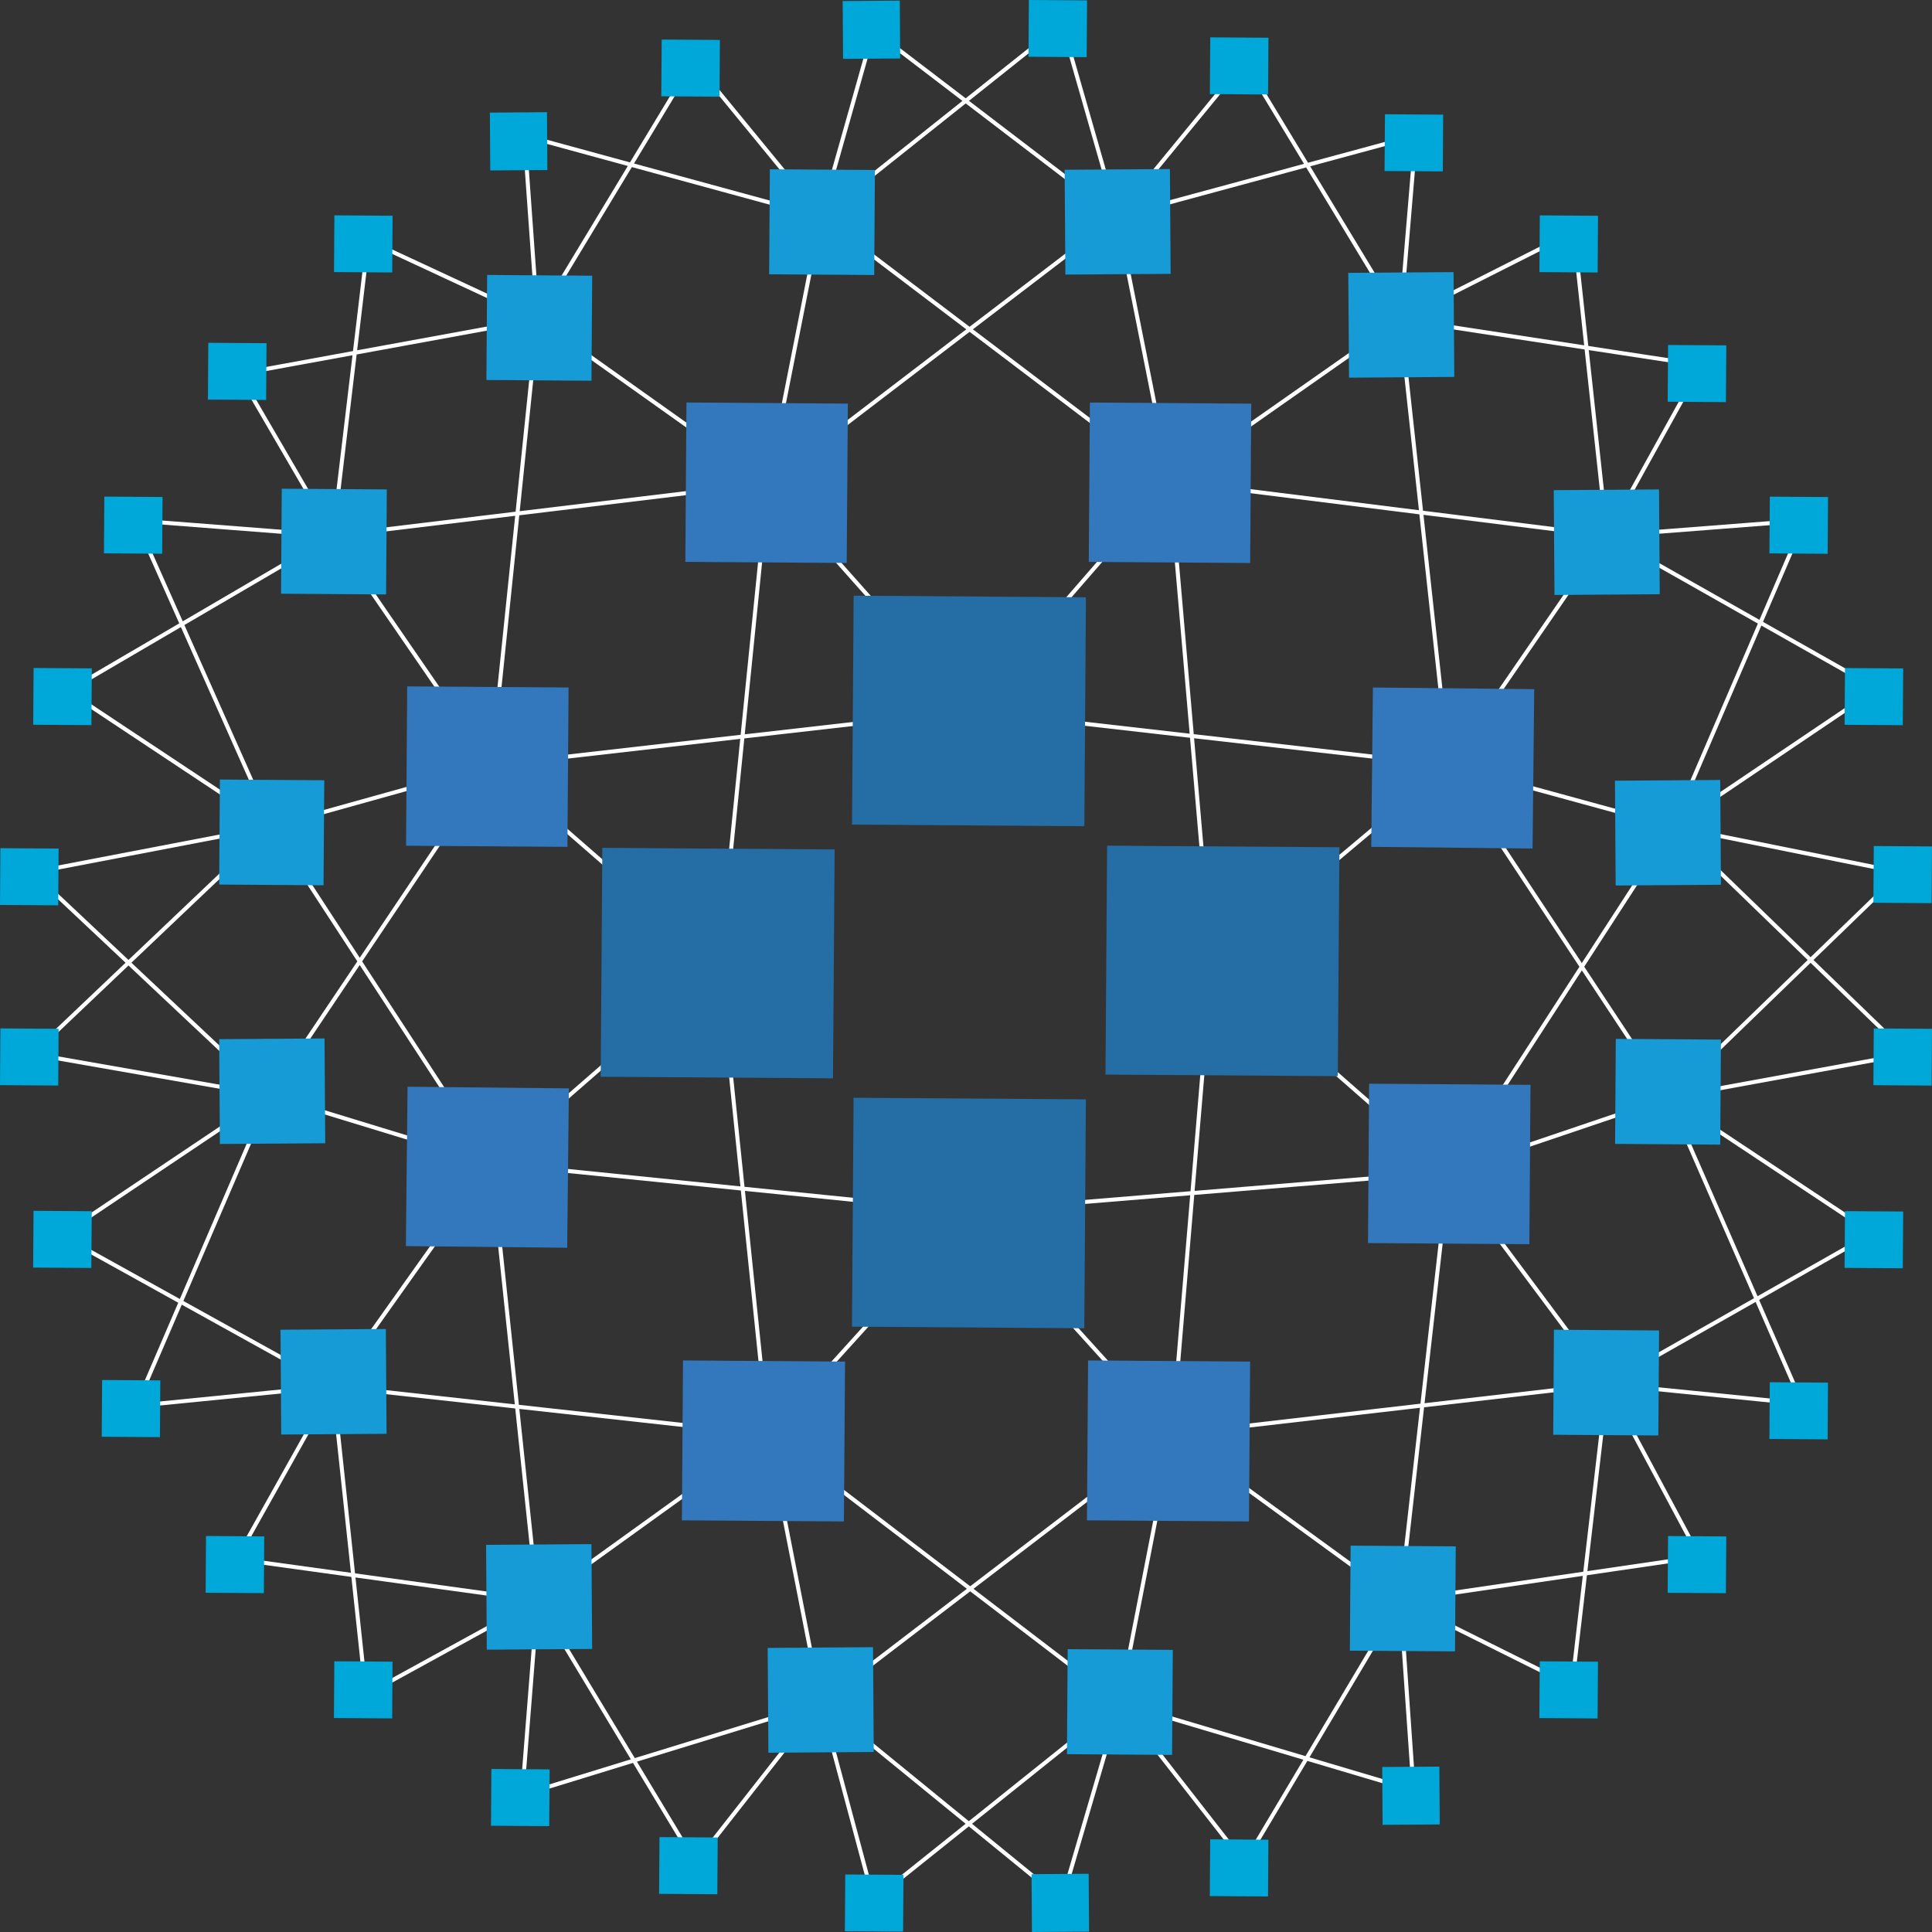 <?xml version="1.0" encoding="UTF-8"?>
<svg width="240px" height="240px" viewBox="0 0 240 240" version="1.1" xmlns="http://www.w3.org/2000/svg" xmlns:xlink="http://www.w3.org/1999/xlink">
    <rect x="0" y="0" width="240" height="240" fill="#333333" stroke="none"/>
    <title>haproxy</title>
    <g id="Page-1" stroke="none" stroke-width="1" fill="none" fill-rule="evenodd">
        <g id="haproxy" transform="translate(0, 0)">
            <g id="lines" transform="translate(4.034, 3)" stroke="#FFFFFF" stroke-width="0.5">
                <path d="M116.472,85.279 L91.38,57.032 M116.472,85.316 L141.293,56.761 M146.477,116.829 L175.935,92.113 M146.477,116.791 L175.935,142.592 M141.568,175.191 L116.476,147.488 M91.384,175.191 L116.476,147.488 M57.01,141.507 L85.377,116.791 M57.014,92.068 L85.381,116.784 M116.472,85.275 L57.006,92.065 M116.472,85.279 L175.939,92.068 M91.38,175.191 L85.343,116.795 M91.38,57.035 L85.343,116.787 M146.477,116.791 L141.289,56.761 M146.477,116.791 L141.572,175.187 M175.935,142.592 L116.469,147.477 M57.01,141.503 L116.476,147.514 M37.336,63.554 L56.976,92.11"></path>
                <path d="M29.733,99.677 L57.014,92.072 M62.738,36.667 L91.414,57.039 M97.927,23.9 L91.38,57.039 M97.927,23.9 L141.289,56.761 M134.746,23.9 L141.289,56.761 M169.936,36.667 L141.259,56.769 M195.575,63.554 L141.289,56.761 M175.935,92.072 L195.575,63.517 M175.935,92.072 L203.755,99.677 M175.935,92.072 L203.216,133.357 M134.746,23.9 L91.377,57.039 M57.01,141.507 L62.738,195.829 M57.01,141.507 L29.465,133.09 M57.01,92.072 L29.465,133.086 M57.01,141.507 L29.729,99.681 M62.738,36.671 L57.01,92.08 M37.336,63.554 L91.343,57.035 M175.935,92.072 L169.898,36.664 M175.935,142.592 L203.216,133.357 M175.935,142.592 L203.755,99.677 M175.935,142.592 L195.575,168.938 M175.935,142.592 L169.898,195.826 M141.568,175.191 L169.936,195.833 M141.568,175.191 L195.575,168.942 M141.568,175.191 L135.063,208.555 M141.568,175.191 L97.927,208.555 M91.38,175.191 L97.927,208.63 M91.38,175.191 L135.063,208.555 M91.418,175.191 L62.741,195.833 M91.418,175.191 L37.336,169.209 M57.01,141.507 L37.336,169.209"></path>
                <path d="M62.738,36.667 L41.736,26.891 M62.738,36.667 L61.108,13.853 M97.927,23.9 L61.108,13.853 M97.927,23.9 L82.106,4.618 M97.927,23.9 L104.47,0.778 M62.738,36.667 L82.102,4.618 M134.746,23.9 L104.47,0.778 M134.746,23.9 L127.894,0 M97.889,23.896 L127.894,0 M134.746,23.896 L150.568,4.614 M169.936,36.664 L150.534,4.618 M62.738,36.667 L25.639,43.46 M169.936,36.667 L171.845,13.853 M134.746,23.9 L171.837,13.849 M169.936,36.667 L191.443,25.801 M169.936,36.667 L207.302,42.371 M195.575,63.554 L207.302,42.371 M195.575,63.554 L191.481,25.801 M195.575,63.554 L220.123,61.653 M195.575,63.554 L229.157,82.566 M37.336,63.554 L12.788,61.653 M37.336,63.554 L4.369,82.837 M37.336,63.554 L25.639,43.46 M37.336,63.554 L41.702,26.883 M203.755,99.677 L220.12,61.653 M203.755,99.677 L229.123,82.566 M203.755,99.677 L232.122,105.38 M203.208,133.357 L232.122,105.38 M203.208,133.357 L232.941,127.924 M203.755,99.677 L232.941,127.924 M203.208,133.357 L228.576,150.197 M195.575,168.938 L228.579,150.197 M195.575,168.938 L219.852,171.381 M203.25,133.357 L219.852,171.381 M195.612,168.938 L207.068,190.355 M195.612,168.938 L191.247,206.421 M191.209,206.421 L169.936,195.826 M169.936,195.826 L171.573,219.496 M169.936,195.826 L207.027,190.392 M169.936,195.826 L150.534,228.42 M29.461,133.086 L12.859,171.655 M29.733,99.677 L0,127.924 M29.461,133.086 L0.004,105.38 M29.737,99.677 L4.369,82.837 M29.733,99.677 L0,105.38 M29.733,99.677 L12.821,61.653 M135.063,208.555 L150.534,228.382 M135.063,208.555 L171.615,219.421 M135.063,208.555 L127.894,233 M135.063,208.555 L104.515,233 M97.927,208.555 L104.474,233 M97.927,208.555 L127.894,233 M97.927,208.555 L82.381,228.382 M62.738,195.826 L82.377,228.42 M97.927,208.555 L60.836,219.962 M62.738,195.826 L60.828,220 M62.738,195.826 L41.464,207.503 M37.336,169.209 L41.426,207.507 M62.738,195.826 L25.375,190.671 M37.336,169.209 L25.337,190.625 M37.336,169.209 L12.788,171.651 M37.336,169.209 L3.551,150.468 M29.461,133.086 L3.551,150.468 M29.461,133.086 L0.004,127.924"></path>
            </g>
            <path d="M74.622,133.756 L74.823,105.322 L103.68,105.521 L103.479,133.955 L74.622,133.756 Z M105.842,102.434 L106.044,74 L134.9,74.198 L134.699,102.632 L105.842,102.434 Z M105.835,164.802 L106.036,136.368 L134.893,136.566 L134.692,165 L105.835,164.802 Z M137.329,133.487 L137.53,105.053 L166.387,105.251 L166.185,133.685 L137.329,133.487 Z" id="Shape" fill="#256EA5" fill-rule="nonzero"></path>
            <path d="M135.252,69.8 L135.392,50.004 L155.438,50.143 L155.298,69.939 L135.252,69.8 Z M85.135,69.797 L85.275,50 L105.322,50.139 L105.182,69.935 L85.135,69.797 Z M50.443,105.06 L50.583,85.264 L70.63,85.403 L70.49,105.199 L50.443,105.06 Z M50.42,154.794 L50.628,134.997 L70.667,135.203 L70.459,155 L50.42,154.794 Z M169.936,154.419 L170.076,134.622 L190.123,134.761 L189.983,154.557 L169.936,154.419 Z M170.341,105.199 L170.549,85.403 L190.588,85.609 L190.38,105.406 L170.341,105.199 Z" id="Shape" fill="#3378BC" fill-rule="nonzero"></path>
            <path d="M34.911,73.754 L35.001,60.708 L48.051,60.799 L47.961,73.844 L34.911,73.754 Z M60.423,47.204 L60.514,34.158 L73.564,34.249 L73.474,47.294 L60.423,47.204 Z M95.546,34.072 L95.636,21.026 L108.686,21.117 L108.596,34.162 L95.546,34.072 Z M27.227,109.883 L27.317,96.838 L40.281,96.928 L40.19,109.974 L27.227,109.883 Z M193.013,60.889 L206.09,60.799 L206.18,73.818 L193.104,73.908 L193.013,60.889 Z M167.49,33.895 L180.566,33.805 L180.657,46.824 L167.58,46.915 L167.49,33.895 Z M132.254,21.09 L145.331,21 L145.421,34.019 L132.345,34.11 L132.254,21.09 Z M200.614,96.981 L213.691,96.89 L213.782,109.91 L200.705,110 L200.614,96.981 Z" id="Shape" fill="#169BD6" fill-rule="nonzero"></path>
            <path d="M84.706,188.861 L84.846,169 L104.974,169.139 L104.834,189 L84.706,188.861 Z M135.026,188.861 L135.166,169 L155.294,169.139 L155.154,189 L135.026,188.861 Z" id="Shape" fill="#3378BC" fill-rule="nonzero"></path>
            <path d="M192.946,178.23 L193.036,165.184 L206.096,165.274 L206.005,178.32 L192.946,178.23 Z M167.687,205.052 L167.777,192.005 L180.837,192.096 L180.746,205.142 L167.687,205.052 Z M132.54,217.91 L132.63,204.864 L145.69,204.954 L145.599,218 L132.54,217.91 Z M200.632,142.099 L200.722,129.053 L213.782,129.143 L213.691,142.189 L200.632,142.099 Z M34.845,165.184 L47.93,165.093 L48.021,178.113 L34.935,178.203 L34.845,165.184 Z M60.383,191.908 L73.469,191.817 L73.559,204.837 L60.473,204.927 L60.383,191.908 Z M95.364,204.709 L108.45,204.619 L108.54,217.639 L95.454,217.729 L95.364,204.709 Z M27.227,129.09 L40.313,129 L40.403,142.02 L27.317,142.11 L27.227,129.09 Z" id="Shape" fill="#169BD6" fill-rule="nonzero"></path>
            <g id="Group" fill="#00A8DA" fill-rule="nonzero">
                <g id="B-link" transform="translate(219.804, 61.695)">
                    <polygon id="B" points="0 7.05 0.049 0 7.281 0.049 7.232 7.099"></polygon>
                </g>
                <g id="B-link" transform="translate(229.141, 82.987)">
                    <polygon id="B" points="0 7.05 0.049 0 7.281 0.049 7.232 7.099"></polygon>
                </g>
                <g id="B-link" transform="translate(207.167, 42.855)">
                    <polygon id="B" points="0 7.05 0.049 0 7.281 0.049 7.232 7.099"></polygon>
                </g>
                <polygon id="B" points="41.491 33.799 41.54 26.749 48.771 26.797 48.722 33.847"></polygon>
                <g id="B-link" transform="translate(0, 105.364)">
                    <polygon id="B" points="0 7.05 0.049 0 7.281 0.049 7.232 7.099"></polygon>
                </g>
                <g id="B-link" transform="translate(191.232, 26.753)">
                    <polygon id="B" points="0 7.05 0.049 0 7.281 0.049 7.232 7.099"></polygon>
                </g>
                <g id="B-link" transform="translate(4.125, 82.98)">
                    <polygon id="B" points="0 7.05 0.049 0 7.281 0.049 7.232 7.099"></polygon>
                </g>
                <g id="B-link" transform="translate(82.148, 4.912)">
                    <polygon id="B" points="0 7.05 0.049 0 7.281 0.049 7.232 7.099"></polygon>
                </g>
                <g id="B-link" transform="translate(12.912, 61.688)">
                    <polygon id="B" points="0 7.05 0.049 0 7.281 0.049 7.232 7.099"></polygon>
                </g>
                <g id="B-link" transform="translate(25.828, 42.585)">
                    <polygon id="B" points="0 7.05 0.049 0 7.281 0.049 7.232 7.099"></polygon>
                </g>
                <path d="M60.853,13.988 L67.949,13.939 L67.998,21.124 L60.902,21.172 L60.853,13.988 Z M104.68,0.128 L111.776,0.079 L111.825,7.264 L104.729,7.312 L104.68,0.128 Z" id="Shape"></path>
                <g id="B-link" transform="translate(171.995, 14.194)">
                    <polygon id="B" points="0 7.05 0.049 0 7.281 0.049 7.232 7.099"></polygon>
                </g>
                <g id="B-link" transform="translate(232.719, 105.097)">
                    <polygon id="B" points="0 7.05 0.049 0 7.281 0.049 7.232 7.099"></polygon>
                </g>
                <polygon id="Path" points="127.76 7.05 127.809 0 135.041 0.049 134.992 7.099"></polygon>
                <g id="B-link" transform="translate(150.292, 4.639)">
                    <polygon id="B" points="0 7.05 0.049 0 7.281 0.049 7.232 7.099"></polygon>
                </g>
                <g id="B-link" transform="translate(191.225, 206.374)">
                    <polygon id="B" points="0 7.05 0.049 -3.55271368e-15 7.281 0.049 7.232 7.099"></polygon>
                </g>
                <g id="B-link" transform="translate(232.719, 127.755)">
                    <polygon id="B" points="0 7.05 0.049 -1.42108547e-14 7.281 0.049 7.232 7.099"></polygon>
                </g>
                <g id="B-link" transform="translate(41.483, 206.37)">
                    <polygon id="B" points="0 7.05 0.049 0 7.281 0.049 7.232 7.099"></polygon>
                </g>
                <g id="B-link" transform="translate(229.141, 150.45)">
                    <polygon id="B" points="0 7.05 0.049 -3.55271368e-15 7.281 0.049 7.232 7.099"></polygon>
                </g>
                <g id="B-link" transform="translate(150.285, 228.488)">
                    <polygon id="B" points="0 7.05 0.049 0 7.281 0.049 7.232 7.099"></polygon>
                </g>
                <g id="B-link" transform="translate(219.8, 171.705)">
                    <polygon id="B" points="0 7.05 0.049 -1.77635684e-15 7.281 0.049 7.232 7.099"></polygon>
                </g>
                <g id="B-link" transform="translate(207.164, 190.815)">
                    <polygon id="B" points="0 7.05 0.049 -1.77635684e-15 7.281 0.049 7.232 7.099"></polygon>
                </g>
                <path d="M171.704,219.502 L178.8,219.454 L178.849,226.639 L171.753,226.688 L171.704,219.502 Z M128.141,232.815 L135.237,232.766 L135.286,239.951 L128.19,240 L128.141,232.815 Z" id="Shape"></path>
                <g id="B-link" transform="translate(60.993, 219.75)">
                    <polygon id="B" points="0 7.05 0.049 0 7.281 0.049 7.232 7.099"></polygon>
                </g>
                <g id="B-link" transform="translate(12.636, 171.428)">
                    <polygon id="B" points="0 7.05 0.049 -1.77635684e-15 7.281 0.049 7.232 7.099"></polygon>
                </g>
                <g id="B-link" transform="translate(4.118, 150.412)">
                    <polygon id="B" points="0 7.05 0.049 -3.55271368e-15 7.281 0.049 7.232 7.099"></polygon>
                </g>
                <g id="B-link" transform="translate(25.544, 190.808)">
                    <polygon id="B" points="0 7.05 0.049 -1.77635684e-15 7.281 0.049 7.232 7.099"></polygon>
                </g>
                <g id="B-link" transform="translate(0, 127.751)">
                    <polygon id="B" points="0 7.05 0.049 -1.42108547e-14 7.281 0.049 7.232 7.099"></polygon>
                </g>
                <g id="B-link" transform="translate(104.952, 232.852)">
                    <polygon id="B" points="0 7.05 0.049 0 7.281 0.049 7.232 7.099"></polygon>
                </g>
                <g id="B-link" transform="translate(81.876, 228.21)">
                    <polygon id="B" points="0 7.05 0.049 0 7.281 0.049 7.232 7.099"></polygon>
                </g>
            </g>
        </g>
    </g>
</svg>